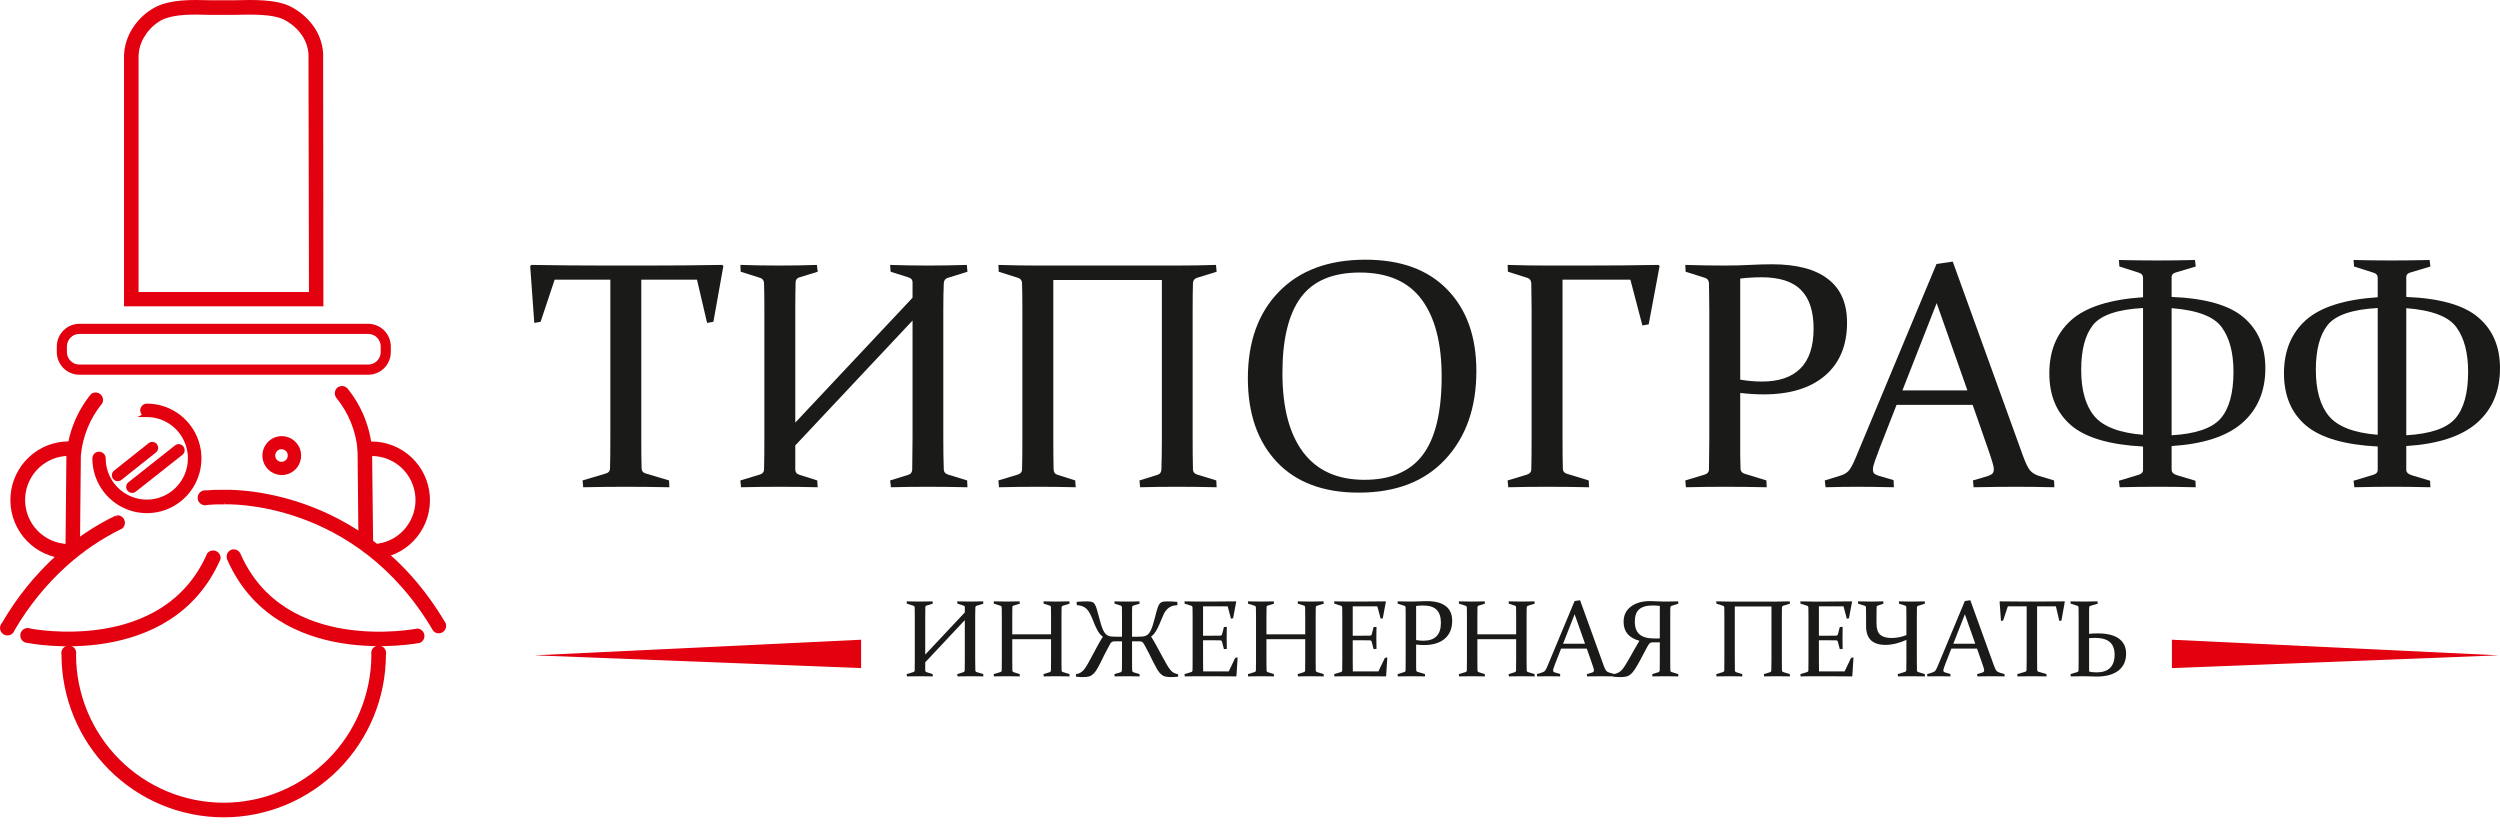 <svg width="170" height="56" viewBox="0 0 170 56" fill="none" xmlns="http://www.w3.org/2000/svg">
<path d="M19.552 30.566C19.499 30.511 19.435 30.468 19.365 30.439C19.295 30.409 19.219 30.394 19.143 30.395C19.067 30.394 18.992 30.409 18.922 30.438C18.852 30.466 18.788 30.509 18.734 30.563C18.652 30.644 18.597 30.748 18.574 30.861C18.552 30.974 18.563 31.091 18.607 31.198C18.651 31.304 18.725 31.395 18.82 31.459C18.916 31.523 19.028 31.558 19.143 31.558C19.258 31.558 19.37 31.523 19.465 31.459C19.561 31.395 19.635 31.304 19.679 31.198C19.723 31.091 19.734 30.974 19.712 30.861C19.689 30.748 19.633 30.644 19.552 30.563V30.566ZM19.143 29.809C19.413 29.805 19.676 29.895 19.887 30.064C20.098 30.232 20.244 30.469 20.301 30.734C20.358 30.999 20.321 31.276 20.198 31.517C20.074 31.758 19.871 31.948 19.624 32.056C19.376 32.164 19.099 32.182 18.839 32.107C18.58 32.033 18.354 31.87 18.201 31.647C18.047 31.425 17.975 31.155 17.997 30.885C18.019 30.615 18.134 30.361 18.321 30.166C18.428 30.055 18.555 29.966 18.697 29.905C18.838 29.844 18.989 29.811 19.143 29.809Z" fill="#E3000F"/>
<path d="M4.332 44.5C4.317 44.447 4.315 44.391 4.326 44.337C4.337 44.283 4.359 44.233 4.392 44.189C4.426 44.145 4.468 44.11 4.517 44.086C4.566 44.062 4.62 44.049 4.675 44.049C4.73 44.049 4.784 44.062 4.833 44.086C4.882 44.11 4.925 44.145 4.958 44.189C4.991 44.233 5.014 44.283 5.024 44.337C5.035 44.391 5.033 44.447 5.018 44.5C5.018 47.215 6.092 49.818 8.004 51.738C9.915 53.657 12.508 54.736 15.211 54.736C17.915 54.736 20.507 53.657 22.419 51.738C24.33 49.818 25.404 47.215 25.404 44.5C25.39 44.447 25.388 44.391 25.398 44.337C25.409 44.283 25.432 44.233 25.465 44.189C25.498 44.145 25.541 44.11 25.59 44.086C25.639 44.062 25.693 44.049 25.748 44.049C25.802 44.049 25.856 44.062 25.905 44.086C25.954 44.11 25.997 44.145 26.03 44.189C26.064 44.233 26.086 44.283 26.097 44.337C26.107 44.391 26.105 44.447 26.091 44.5C26.091 47.398 24.945 50.176 22.904 52.225C20.864 54.274 18.097 55.425 15.211 55.425C12.326 55.425 9.559 54.274 7.518 52.225C5.478 50.176 4.332 47.398 4.332 44.5Z" fill="#E3000F"/>
<path d="M1.916 43.568C1.862 43.572 1.806 43.565 1.755 43.544C1.704 43.524 1.658 43.492 1.621 43.451C1.584 43.41 1.557 43.361 1.543 43.308C1.528 43.255 1.525 43.199 1.536 43.145C1.546 43.091 1.569 43.039 1.602 42.995C1.635 42.952 1.678 42.916 1.727 42.891C1.777 42.867 1.831 42.854 1.886 42.855C1.941 42.855 1.995 42.868 2.045 42.892C2.069 42.892 11.159 44.707 14.219 37.712C14.268 37.653 14.335 37.611 14.41 37.593C14.484 37.576 14.563 37.583 14.633 37.613C14.704 37.644 14.762 37.696 14.8 37.763C14.839 37.83 14.854 37.907 14.845 37.983C11.558 45.486 1.938 43.589 1.916 43.568Z" fill="#E3000F"/>
<path d="M7.929 35.197C8.005 35.184 8.083 35.197 8.151 35.232C8.219 35.268 8.274 35.325 8.307 35.395C8.34 35.464 8.35 35.543 8.335 35.618C8.32 35.694 8.282 35.763 8.224 35.815C6.839 36.492 5.554 37.36 4.407 38.394C3.002 39.669 1.801 41.155 0.849 42.799C0.834 42.852 0.807 42.901 0.77 42.941C0.734 42.982 0.688 43.014 0.637 43.034C0.586 43.054 0.531 43.062 0.477 43.057C0.422 43.053 0.37 43.035 0.323 43.007C0.276 42.978 0.236 42.939 0.207 42.893C0.178 42.847 0.159 42.794 0.153 42.739C0.148 42.685 0.154 42.63 0.173 42.578C0.192 42.526 0.223 42.48 0.262 42.442C1.247 40.737 2.49 39.196 3.944 37.873C5.142 36.799 6.483 35.898 7.929 35.197ZM15.283 34.146H15.212H15.137C14.781 34.139 14.425 34.152 14.07 34.185C14.018 34.205 13.963 34.211 13.909 34.206C13.854 34.2 13.802 34.181 13.755 34.152C13.709 34.122 13.67 34.082 13.642 34.035C13.613 33.988 13.596 33.935 13.592 33.88C13.587 33.825 13.595 33.77 13.616 33.719C13.636 33.667 13.668 33.622 13.708 33.585C13.749 33.548 13.798 33.521 13.851 33.506C13.903 33.491 13.959 33.489 14.013 33.499C14.397 33.463 14.783 33.45 15.169 33.46H15.265C15.294 33.46 24.647 33.031 30.172 42.453C30.195 42.529 30.192 42.61 30.163 42.684C30.135 42.758 30.083 42.821 30.015 42.862C29.947 42.903 29.868 42.92 29.79 42.911C29.711 42.901 29.638 42.866 29.582 42.81C24.263 33.735 15.308 34.142 15.283 34.146Z" fill="#E3000F"/>
<path d="M28.386 42.892C28.463 42.899 28.535 42.931 28.593 42.983C28.65 43.035 28.689 43.105 28.704 43.181C28.718 43.258 28.707 43.337 28.673 43.406C28.639 43.476 28.583 43.533 28.514 43.568C28.485 43.568 18.865 45.486 15.585 37.983C15.553 37.9 15.553 37.807 15.585 37.724C15.617 37.641 15.679 37.572 15.759 37.533C15.843 37.5 15.936 37.5 16.02 37.533C16.104 37.566 16.172 37.63 16.211 37.712C19.267 44.707 28.361 42.899 28.386 42.892Z" fill="#E3000F"/>
<path d="M25.22 36.779C25.22 36.871 25.185 36.959 25.122 37.026C25.059 37.092 24.973 37.132 24.882 37.136C24.788 37.136 24.697 37.099 24.63 37.032C24.564 36.965 24.526 36.874 24.526 36.779L24.466 30.573C24.344 29.247 23.83 27.988 22.989 26.958C22.935 26.885 22.91 26.794 22.92 26.704C22.93 26.614 22.974 26.531 23.043 26.472C23.115 26.418 23.204 26.394 23.293 26.404C23.382 26.414 23.464 26.457 23.523 26.525C24.452 27.674 25.018 29.075 25.149 30.548L25.22 36.779Z" fill="#E3000F"/>
<path d="M25.811 37.801C25.733 37.791 25.662 37.755 25.607 37.7C25.552 37.645 25.516 37.573 25.506 37.495C25.495 37.418 25.51 37.339 25.549 37.271C25.587 37.203 25.646 37.15 25.718 37.119C26.502 37.005 27.213 36.598 27.711 35.98C28.208 35.361 28.453 34.576 28.398 33.783C28.343 32.99 27.99 32.247 27.412 31.704C26.834 31.161 26.072 30.858 25.28 30.856H25.117H24.953C24.902 30.877 24.847 30.885 24.792 30.881C24.737 30.877 24.683 30.86 24.636 30.831C24.588 30.803 24.548 30.764 24.519 30.717C24.489 30.67 24.471 30.617 24.465 30.562C24.459 30.507 24.466 30.451 24.486 30.399C24.505 30.347 24.536 30.301 24.577 30.263C24.617 30.225 24.666 30.197 24.719 30.182C24.772 30.166 24.828 30.163 24.882 30.173H25.081H25.28C26.245 30.177 27.173 30.547 27.877 31.209C28.581 31.872 29.01 32.777 29.077 33.743C29.144 34.71 28.845 35.666 28.239 36.42C27.633 37.174 26.765 37.67 25.811 37.808V37.801Z" fill="#E3000F"/>
<path d="M8.584 20.333V3.78C8.607 3.128 8.812 2.496 9.175 1.955C9.545 1.384 10.056 0.92 10.658 0.608C11.701 0.1 13.021 0.136 14.273 0.168C14.543 0.168 14.81 0.168 15.137 0.168C15.465 0.168 15.692 0.168 15.956 0.168C17.215 0.136 18.72 0.1 19.659 0.565C20.266 0.864 20.79 1.308 21.186 1.858C21.564 2.38 21.785 3 21.822 3.645C21.834 9.314 21.84 14.992 21.84 20.68H8.584V20.333ZM9.271 3.795V20.008H21.161L21.129 3.67C21.093 3.161 20.917 2.672 20.62 2.258C20.291 1.802 19.854 1.434 19.35 1.187C18.56 0.797 17.144 0.829 15.959 0.858C15.639 0.858 15.333 0.858 15.127 0.858C14.92 0.858 14.568 0.858 14.244 0.858C13.077 0.826 11.839 0.794 10.946 1.215C10.456 1.476 10.042 1.86 9.744 2.33C9.453 2.764 9.289 3.272 9.271 3.795Z" fill="#E3000F"/>
<path d="M9.989 28.205C9.909 28.205 9.832 28.173 9.776 28.116C9.719 28.059 9.687 27.982 9.687 27.901C9.687 27.821 9.719 27.743 9.776 27.686C9.832 27.629 9.909 27.597 9.989 27.597C10.693 27.597 11.381 27.807 11.966 28.2C12.551 28.592 13.007 29.15 13.276 29.803C13.546 30.456 13.616 31.174 13.479 31.867C13.341 32.56 13.003 33.197 12.505 33.697C12.008 34.196 11.374 34.536 10.684 34.674C9.993 34.812 9.278 34.742 8.628 34.471C7.978 34.201 7.422 33.743 7.031 33.155C6.64 32.568 6.432 31.877 6.432 31.17C6.432 31.13 6.439 31.091 6.455 31.054C6.47 31.017 6.492 30.984 6.52 30.956C6.548 30.927 6.582 30.905 6.618 30.89C6.655 30.874 6.694 30.866 6.734 30.866C6.774 30.866 6.813 30.874 6.85 30.89C6.886 30.905 6.92 30.927 6.948 30.956C6.976 30.984 6.998 31.017 7.013 31.054C7.029 31.091 7.036 31.13 7.036 31.17C7.037 31.755 7.211 32.327 7.535 32.813C7.859 33.299 8.319 33.677 8.857 33.901C9.396 34.124 9.988 34.182 10.559 34.068C11.13 33.953 11.655 33.671 12.066 33.257C12.478 32.843 12.758 32.316 12.872 31.742C12.985 31.169 12.927 30.574 12.704 30.034C12.48 29.493 12.103 29.032 11.618 28.707C11.134 28.382 10.565 28.208 9.982 28.208L9.989 28.205Z" fill="#E3000F"/>
<path d="M8.164 32.513C8.112 32.555 8.046 32.574 7.98 32.567C7.914 32.559 7.853 32.526 7.812 32.474C7.77 32.422 7.751 32.355 7.758 32.289C7.766 32.223 7.799 32.162 7.851 32.12L10.199 30.255C10.225 30.235 10.254 30.22 10.286 30.211C10.317 30.202 10.35 30.199 10.383 30.203C10.415 30.207 10.447 30.217 10.475 30.233C10.504 30.249 10.529 30.27 10.549 30.296C10.57 30.322 10.585 30.352 10.594 30.383C10.603 30.415 10.605 30.448 10.602 30.481C10.598 30.513 10.588 30.545 10.572 30.574C10.556 30.602 10.534 30.628 10.508 30.648L8.164 32.513Z" fill="#E3000F"/>
<path d="M9.142 33.31C9.116 33.331 9.086 33.347 9.054 33.356C9.022 33.366 8.988 33.369 8.955 33.365C8.922 33.361 8.89 33.35 8.861 33.333C8.832 33.316 8.806 33.294 8.786 33.267C8.764 33.242 8.748 33.212 8.739 33.179C8.729 33.147 8.726 33.113 8.73 33.079C8.734 33.046 8.745 33.014 8.762 32.984C8.779 32.955 8.802 32.93 8.829 32.91L11.992 30.409C12.017 30.387 12.047 30.371 12.079 30.362C12.111 30.352 12.145 30.349 12.179 30.353C12.212 30.357 12.244 30.368 12.273 30.385C12.302 30.402 12.328 30.425 12.347 30.452C12.369 30.478 12.385 30.508 12.394 30.54C12.404 30.572 12.407 30.606 12.403 30.639C12.399 30.672 12.389 30.704 12.373 30.734C12.357 30.763 12.335 30.789 12.308 30.809L9.142 33.31Z" fill="#E3000F"/>
<path d="M5.286 37.158C5.263 37.231 5.218 37.295 5.157 37.34C5.096 37.385 5.022 37.41 4.946 37.41C4.87 37.41 4.796 37.385 4.735 37.34C4.674 37.295 4.629 37.231 4.606 37.158L4.667 30.931C4.799 29.457 5.365 28.057 6.293 26.908C6.356 26.862 6.432 26.839 6.51 26.841C6.588 26.843 6.663 26.871 6.723 26.92C6.784 26.969 6.827 27.037 6.845 27.113C6.864 27.189 6.857 27.268 6.826 27.34C5.986 28.371 5.471 29.63 5.346 30.956L5.286 37.158Z" fill="#E3000F"/>
<path d="M4.226 37.119C4.297 37.15 4.357 37.203 4.395 37.271C4.433 37.339 4.448 37.418 4.438 37.495C4.427 37.573 4.392 37.645 4.337 37.7C4.282 37.755 4.21 37.791 4.133 37.801C3.178 37.663 2.311 37.167 1.705 36.413C1.099 35.659 0.8 34.703 0.867 33.736C0.934 32.77 1.362 31.864 2.067 31.202C2.771 30.54 3.699 30.17 4.663 30.166H4.863H5.062C5.151 30.178 5.232 30.224 5.289 30.295C5.346 30.365 5.374 30.454 5.368 30.545C5.355 30.63 5.312 30.708 5.246 30.763C5.181 30.819 5.098 30.849 5.012 30.848H4.848H4.681C3.889 30.851 3.128 31.154 2.55 31.697C1.971 32.24 1.619 32.983 1.564 33.776C1.508 34.569 1.754 35.354 2.251 35.972C2.748 36.591 3.46 36.998 4.243 37.112L4.226 37.119Z" fill="#E3000F"/>
<path fill-rule="evenodd" clip-rule="evenodd" d="M19.793 30.183C19.609 30.036 19.38 29.957 19.145 29.961C19.011 29.963 18.879 29.991 18.756 30.045C18.634 30.098 18.523 30.175 18.43 30.272C18.266 30.441 18.167 30.663 18.148 30.898C18.128 31.133 18.191 31.367 18.325 31.561C18.458 31.755 18.655 31.897 18.881 31.962C19.107 32.026 19.348 32.011 19.564 31.917C19.779 31.823 19.956 31.657 20.063 31.448C20.171 31.238 20.202 30.997 20.153 30.766C20.104 30.536 19.976 30.329 19.793 30.183ZM19.14 29.657C19.445 29.653 19.742 29.754 19.981 29.945C20.219 30.136 20.385 30.403 20.449 30.703C20.513 31.002 20.471 31.314 20.332 31.587C20.192 31.859 19.963 32.074 19.684 32.196C19.404 32.317 19.091 32.338 18.798 32.254C18.505 32.169 18.25 31.986 18.076 31.734C17.903 31.482 17.821 31.178 17.846 30.873C17.871 30.568 18 30.281 18.212 30.061C18.333 29.935 18.477 29.835 18.636 29.766C18.796 29.697 18.967 29.66 19.14 29.657ZM19.401 30.197L19.659 30.455C19.761 30.558 19.831 30.689 19.86 30.831C19.888 30.974 19.874 31.121 19.819 31.256C19.763 31.39 19.67 31.505 19.549 31.586C19.429 31.667 19.288 31.71 19.143 31.71C18.998 31.71 18.857 31.667 18.736 31.586C18.616 31.505 18.522 31.39 18.467 31.256C18.412 31.121 18.398 30.974 18.426 30.831C18.454 30.689 18.524 30.558 18.627 30.455L18.734 30.563L18.627 30.455C18.695 30.387 18.776 30.334 18.864 30.297C18.953 30.261 19.047 30.243 19.143 30.243C19.231 30.242 19.318 30.258 19.401 30.29V30.197ZM19.48 30.71L19.444 30.672C19.405 30.632 19.358 30.6 19.306 30.579C19.255 30.557 19.2 30.546 19.144 30.547L19.142 30.547V30.547C19.086 30.546 19.03 30.557 18.979 30.578C18.927 30.6 18.88 30.631 18.84 30.671C18.78 30.731 18.739 30.807 18.722 30.891C18.706 30.974 18.714 31.061 18.747 31.14C18.779 31.219 18.834 31.286 18.904 31.333C18.975 31.381 19.058 31.406 19.143 31.406C19.228 31.406 19.311 31.381 19.381 31.333C19.452 31.286 19.507 31.219 19.539 31.14C19.571 31.061 19.58 30.974 19.563 30.891C19.55 30.825 19.521 30.763 19.48 30.71Z" fill="#E3000F"/>
<path d="M25.042 22.706H5.396C5.285 22.706 5.174 22.728 5.072 22.771C4.969 22.814 4.876 22.877 4.798 22.956C4.64 23.116 4.55 23.331 4.549 23.557V23.939C4.549 24.05 4.571 24.161 4.614 24.264C4.656 24.367 4.719 24.461 4.798 24.539C4.876 24.619 4.969 24.683 5.071 24.726C5.174 24.768 5.284 24.79 5.396 24.789H25.042C25.153 24.79 25.263 24.768 25.366 24.725C25.468 24.682 25.561 24.619 25.639 24.539C25.718 24.461 25.781 24.367 25.824 24.264C25.866 24.161 25.888 24.05 25.888 23.939V23.557C25.887 23.331 25.798 23.116 25.639 22.956C25.481 22.797 25.266 22.707 25.042 22.706ZM5.41 22.02H25.042C25.447 22.021 25.836 22.183 26.124 22.471C26.411 22.759 26.573 23.149 26.575 23.557V23.939C26.575 24.348 26.413 24.74 26.126 25.029C25.839 25.318 25.449 25.481 25.042 25.482H5.396C4.989 25.481 4.599 25.318 4.311 25.029C4.024 24.74 3.862 24.348 3.862 23.939V23.557C3.864 23.149 4.026 22.759 4.314 22.471C4.601 22.183 4.99 22.021 5.396 22.02H5.41Z" fill="#E3000F"/>
<path fill-rule="evenodd" clip-rule="evenodd" d="M4.676 44.201C4.644 44.201 4.613 44.208 4.585 44.222C4.557 44.236 4.532 44.257 4.513 44.282C4.494 44.307 4.481 44.336 4.475 44.367C4.469 44.398 4.47 44.43 4.479 44.461L4.333 44.5H4.484C4.484 47.358 5.614 50.098 7.626 52.118C9.638 54.139 12.367 55.274 15.212 55.274C18.058 55.274 20.786 54.139 22.798 52.118C24.81 50.098 25.941 47.358 25.941 44.5V44.48L25.946 44.461C25.954 44.43 25.955 44.398 25.949 44.367C25.943 44.336 25.93 44.307 25.911 44.282C25.892 44.257 25.867 44.236 25.839 44.222C25.811 44.208 25.78 44.201 25.748 44.201C25.717 44.201 25.686 44.208 25.658 44.222C25.63 44.236 25.605 44.257 25.586 44.282C25.567 44.307 25.554 44.336 25.548 44.367C25.542 44.398 25.543 44.43 25.551 44.461L25.556 44.48V44.5C25.556 47.255 24.466 49.898 22.527 51.846C20.587 53.794 17.956 54.888 15.212 54.888C12.469 54.888 9.838 53.794 7.898 51.846C5.958 49.898 4.868 47.255 4.868 44.5V44.48L4.873 44.461C4.882 44.43 4.883 44.398 4.877 44.367C4.871 44.336 4.858 44.307 4.838 44.282C4.819 44.257 4.795 44.236 4.767 44.222C4.738 44.208 4.707 44.201 4.676 44.201ZM4.181 44.519C4.166 44.45 4.165 44.378 4.178 44.309C4.193 44.232 4.226 44.16 4.273 44.097C4.32 44.035 4.381 43.985 4.451 43.95C4.521 43.916 4.598 43.898 4.676 43.898C4.754 43.898 4.831 43.916 4.901 43.95C4.97 43.985 5.031 44.035 5.079 44.097C5.126 44.16 5.158 44.232 5.173 44.309C5.187 44.378 5.186 44.45 5.17 44.519C5.175 47.187 6.233 49.744 8.112 51.631C9.995 53.522 12.549 54.584 15.212 54.584C17.875 54.584 20.43 53.522 22.313 51.631C24.192 49.744 25.249 47.187 25.254 44.519C25.238 44.45 25.237 44.378 25.251 44.309C25.266 44.232 25.298 44.16 25.346 44.097C25.393 44.035 25.454 43.985 25.524 43.95C25.594 43.916 25.671 43.898 25.748 43.898C25.826 43.898 25.903 43.916 25.973 43.95C26.043 43.985 26.104 44.035 26.151 44.097C26.199 44.16 26.231 44.232 26.246 44.309C26.26 44.378 26.259 44.45 26.243 44.519C26.238 47.45 25.076 50.26 23.012 52.333C20.944 54.411 18.138 55.578 15.212 55.578C12.287 55.578 9.481 54.411 7.412 52.333C5.348 50.26 4.186 47.45 4.181 44.519Z" fill="#E3000F"/>
<path fill-rule="evenodd" clip-rule="evenodd" d="M14.573 37.752C14.533 37.735 14.488 37.731 14.445 37.741C14.408 37.75 14.374 37.769 14.348 37.795C12.786 41.342 9.698 42.651 7.017 43.075C5.674 43.288 4.428 43.279 3.517 43.218C3.061 43.187 2.688 43.144 2.428 43.107C2.298 43.089 2.196 43.073 2.127 43.061C2.092 43.055 2.065 43.05 2.046 43.047L2.032 43.044H2.009L1.977 43.028C1.948 43.014 1.917 43.006 1.886 43.006C1.854 43.006 1.823 43.014 1.794 43.028C1.766 43.042 1.741 43.062 1.722 43.087C1.703 43.113 1.69 43.142 1.684 43.173C1.678 43.205 1.679 43.237 1.688 43.267C1.696 43.298 1.712 43.326 1.733 43.35C1.754 43.373 1.781 43.391 1.81 43.403C1.84 43.415 1.871 43.419 1.903 43.416L1.973 43.41L1.992 43.429C2.009 43.433 2.03 43.437 2.056 43.441C2.126 43.454 2.231 43.472 2.365 43.491C2.633 43.53 3.019 43.576 3.493 43.608C4.441 43.671 5.737 43.675 7.132 43.447C9.916 42.992 13.078 41.615 14.696 37.946C14.697 37.908 14.688 37.871 14.669 37.839C14.647 37.8 14.614 37.77 14.573 37.752ZM2.022 43.042L2.022 43.042L2.022 43.042ZM14.375 37.446C14.481 37.42 14.593 37.43 14.693 37.474C14.793 37.517 14.877 37.592 14.931 37.687C14.986 37.782 15.008 37.892 14.995 38.001L14.993 38.024L14.984 38.044C13.312 41.86 10.027 43.281 7.18 43.747C5.757 43.98 4.437 43.975 3.473 43.911C2.991 43.879 2.597 43.832 2.322 43.792C2.184 43.772 2.076 43.754 2.002 43.74C1.965 43.733 1.936 43.728 1.915 43.723C1.91 43.722 1.906 43.721 1.902 43.721C1.833 43.723 1.764 43.711 1.7 43.686C1.627 43.657 1.562 43.612 1.509 43.553C1.456 43.495 1.418 43.425 1.397 43.349C1.376 43.273 1.372 43.194 1.387 43.117C1.402 43.039 1.434 42.966 1.481 42.904C1.529 42.841 1.59 42.79 1.66 42.755C1.731 42.72 1.808 42.702 1.886 42.703C1.957 42.703 2.026 42.718 2.09 42.746L2.099 42.748C2.117 42.751 2.143 42.756 2.177 42.761C2.244 42.773 2.343 42.788 2.47 42.806C2.724 42.842 3.089 42.885 3.537 42.915C4.433 42.975 5.655 42.983 6.97 42.775C9.6 42.359 12.579 41.083 14.081 37.651L14.089 37.631L14.103 37.614C14.173 37.53 14.268 37.471 14.375 37.446Z" fill="#E3000F"/>
<path fill-rule="evenodd" clip-rule="evenodd" d="M15.165 33.612C14.785 33.602 14.405 33.615 14.027 33.651L14.005 33.653L13.984 33.648C13.953 33.643 13.921 33.644 13.891 33.653C13.861 33.661 13.833 33.676 13.809 33.698C13.786 33.719 13.768 33.745 13.756 33.775C13.744 33.804 13.74 33.836 13.742 33.867C13.745 33.899 13.755 33.929 13.771 33.957C13.787 33.984 13.81 34.007 13.836 34.024C13.863 34.041 13.893 34.051 13.924 34.055C13.956 34.058 13.988 34.054 14.017 34.043L14.036 34.036L14.055 34.034C14.415 34 14.777 33.987 15.139 33.994H15.278L15.284 33.994C15.289 33.994 15.296 33.993 15.306 33.993C15.325 33.992 15.352 33.992 15.387 33.991C15.457 33.99 15.559 33.99 15.69 33.993C15.951 34 16.328 34.019 16.796 34.071C17.732 34.175 19.031 34.41 20.497 34.931C23.427 35.971 27.021 38.153 29.7 42.714C29.731 42.739 29.768 42.755 29.807 42.76C29.852 42.765 29.898 42.755 29.937 42.732C29.976 42.708 30.006 42.672 30.022 42.63C30.037 42.592 30.04 42.551 30.031 42.512C24.601 33.273 15.461 33.605 15.268 33.612C15.266 33.612 15.265 33.612 15.265 33.612L15.165 33.612ZM15.283 34.146V34.298H15.134C14.789 34.291 14.445 34.303 14.102 34.335C14.034 34.357 13.963 34.364 13.893 34.357C13.815 34.348 13.74 34.322 13.674 34.28C13.608 34.238 13.553 34.181 13.512 34.114C13.472 34.047 13.447 33.971 13.441 33.893C13.434 33.814 13.446 33.736 13.475 33.663C13.504 33.59 13.549 33.524 13.607 33.472C13.665 33.419 13.735 33.381 13.81 33.36C13.878 33.341 13.949 33.336 14.018 33.346C14.401 33.311 14.786 33.298 15.171 33.308H15.265C15.26 33.308 15.42 33.302 15.691 33.308C15.964 33.315 16.358 33.335 16.846 33.389C17.822 33.497 19.178 33.74 20.707 34.28C23.767 35.36 27.518 37.629 30.302 42.376L30.312 42.392L30.317 42.409C30.349 42.517 30.345 42.633 30.304 42.739C30.264 42.845 30.189 42.934 30.093 42.992C29.997 43.05 29.883 43.075 29.771 43.061C29.66 43.048 29.555 42.998 29.475 42.918L29.461 42.904L29.451 42.887C26.813 38.386 23.276 36.239 20.396 35.217C18.956 34.705 17.68 34.475 16.763 34.373C16.305 34.322 15.936 34.303 15.683 34.297C15.556 34.294 15.458 34.294 15.391 34.295C15.358 34.295 15.333 34.296 15.316 34.297C15.308 34.297 15.301 34.297 15.297 34.297C15.294 34.297 15.292 34.298 15.293 34.298C15.293 34.298 15.299 34.297 15.304 34.296L15.283 34.146ZM7.972 35.344C6.548 36.038 5.226 36.927 4.045 37.985C2.602 39.298 1.37 40.827 0.393 42.518L0.382 42.537L0.366 42.552C0.343 42.574 0.326 42.601 0.315 42.63C0.304 42.66 0.3 42.692 0.304 42.723C0.307 42.755 0.317 42.785 0.334 42.812C0.351 42.838 0.374 42.861 0.401 42.877C0.428 42.893 0.458 42.903 0.49 42.906C0.521 42.909 0.552 42.904 0.582 42.892C0.611 42.881 0.637 42.863 0.658 42.839C0.68 42.816 0.695 42.788 0.704 42.758L0.709 42.739L0.718 42.723C1.678 41.065 2.888 39.567 4.305 38.282L4.306 38.281C5.457 37.243 6.746 36.371 8.136 35.689C8.162 35.661 8.179 35.626 8.187 35.589C8.195 35.545 8.19 35.5 8.171 35.46C8.151 35.42 8.12 35.388 8.081 35.367C8.047 35.349 8.01 35.342 7.972 35.344ZM7.929 35.197L7.905 35.047C8.013 35.029 8.124 35.047 8.221 35.098C8.318 35.149 8.396 35.23 8.443 35.329C8.491 35.428 8.505 35.54 8.484 35.648C8.462 35.756 8.407 35.854 8.325 35.927L8.31 35.942L8.29 35.951C6.917 36.622 5.644 37.482 4.508 38.507C3.119 39.768 1.931 41.236 0.988 42.861C0.966 42.928 0.93 42.991 0.882 43.044C0.83 43.102 0.765 43.147 0.692 43.175C0.62 43.204 0.541 43.215 0.464 43.209C0.386 43.202 0.311 43.177 0.244 43.137C0.178 43.096 0.121 43.041 0.079 42.974C0.037 42.908 0.011 42.834 0.003 42.756C-0.005 42.678 0.004 42.599 0.031 42.526C0.055 42.46 0.093 42.399 0.141 42.349C1.133 40.637 2.381 39.089 3.843 37.76L3.844 37.759C5.052 36.676 6.405 35.767 7.863 35.06L7.929 35.197Z" fill="#E3000F"/>
<path fill-rule="evenodd" clip-rule="evenodd" d="M15.821 37.672C15.778 37.695 15.744 37.733 15.726 37.779C15.708 37.826 15.708 37.878 15.726 37.925C17.338 41.61 20.504 42.986 23.294 43.439C24.689 43.666 25.984 43.661 26.934 43.599C27.408 43.568 27.796 43.522 28.065 43.485C28.199 43.466 28.304 43.449 28.376 43.437C28.412 43.431 28.439 43.427 28.458 43.423L28.464 43.422C28.496 43.402 28.521 43.373 28.538 43.339C28.558 43.299 28.564 43.254 28.556 43.21C28.548 43.166 28.525 43.126 28.492 43.096C28.464 43.07 28.429 43.053 28.392 43.046C28.39 43.046 28.388 43.047 28.386 43.047C28.367 43.051 28.34 43.056 28.305 43.062C28.235 43.074 28.133 43.09 28.003 43.109C27.742 43.146 27.369 43.19 26.913 43.221C26.002 43.283 24.756 43.291 23.412 43.078C20.726 42.652 17.631 41.336 16.074 37.775C16.052 37.729 16.013 37.693 15.966 37.674C15.919 37.656 15.868 37.655 15.821 37.672ZM15.704 37.392C15.824 37.344 15.957 37.344 16.076 37.392C16.196 37.439 16.293 37.53 16.348 37.646L16.35 37.651L16.35 37.651C17.85 41.083 20.829 42.361 23.459 42.778C24.774 42.986 25.997 42.979 26.893 42.918C27.341 42.888 27.706 42.844 27.96 42.808C28.087 42.79 28.186 42.774 28.253 42.762C28.287 42.757 28.313 42.752 28.33 42.749L28.349 42.745C28.349 42.745 28.35 42.745 28.35 42.745L28.372 42.739L28.4 42.741C28.51 42.751 28.613 42.796 28.695 42.871C28.777 42.945 28.832 43.044 28.853 43.153C28.874 43.262 28.858 43.374 28.809 43.474C28.761 43.573 28.681 43.654 28.582 43.703L28.55 43.719H28.527L28.511 43.722C28.491 43.726 28.463 43.731 28.425 43.737C28.352 43.749 28.244 43.767 28.106 43.786C27.831 43.824 27.436 43.87 26.953 43.901C25.988 43.965 24.669 43.97 23.245 43.739C20.398 43.276 17.116 41.86 15.447 38.044L15.446 38.041L15.445 38.038C15.399 37.919 15.399 37.788 15.445 37.669C15.491 37.55 15.579 37.453 15.693 37.397L15.699 37.394L15.704 37.392Z" fill="#E3000F"/>
<path fill-rule="evenodd" clip-rule="evenodd" d="M23.137 26.591C23.099 26.624 23.076 26.671 23.07 26.721C23.065 26.772 23.078 26.823 23.108 26.864C23.967 27.917 24.492 29.204 24.616 30.559L24.617 30.566L24.677 36.779C24.677 36.834 24.699 36.886 24.737 36.925C24.774 36.962 24.825 36.984 24.878 36.985C24.929 36.981 24.977 36.959 25.012 36.921C25.048 36.883 25.068 36.833 25.069 36.78C25.069 36.78 25.069 36.78 25.069 36.779L24.997 30.556C24.869 29.115 24.315 27.746 23.407 26.623C23.373 26.585 23.327 26.561 23.276 26.555C23.227 26.549 23.177 26.562 23.137 26.591ZM22.953 26.349C23.055 26.273 23.183 26.239 23.31 26.253C23.436 26.267 23.553 26.329 23.637 26.426L23.64 26.43C24.588 27.601 25.166 29.031 25.299 30.535L25.3 30.541L25.371 36.779C25.371 36.91 25.321 37.036 25.232 37.13C25.142 37.225 25.019 37.282 24.889 37.288L24.886 37.288H24.882C24.747 37.288 24.618 37.235 24.523 37.139C24.428 37.044 24.375 36.915 24.375 36.78C24.375 36.78 24.375 36.779 24.375 36.779L24.314 30.581C24.195 29.287 23.692 28.059 22.872 27.054L22.87 27.051L22.868 27.049C22.791 26.945 22.756 26.816 22.77 26.687C22.784 26.559 22.846 26.44 22.944 26.356L22.948 26.353L22.953 26.349Z" fill="#E3000F"/>
<path fill-rule="evenodd" clip-rule="evenodd" d="M24.855 30.323C24.824 30.317 24.791 30.319 24.761 30.328C24.731 30.337 24.703 30.353 24.679 30.375C24.656 30.396 24.638 30.423 24.627 30.453C24.616 30.483 24.612 30.515 24.615 30.547C24.618 30.578 24.629 30.609 24.646 30.636C24.663 30.663 24.686 30.685 24.713 30.701C24.741 30.718 24.771 30.728 24.803 30.73C24.835 30.733 24.866 30.727 24.896 30.715L24.923 30.704H25.281C26.111 30.707 26.909 31.024 27.515 31.594C28.121 32.163 28.49 32.941 28.549 33.773C28.607 34.604 28.349 35.427 27.828 36.075C27.312 36.718 26.575 37.143 25.762 37.266C25.728 37.284 25.699 37.312 25.68 37.346C25.658 37.385 25.649 37.431 25.655 37.475C25.661 37.52 25.682 37.561 25.713 37.593C25.745 37.625 25.786 37.645 25.831 37.651L25.834 37.652C26.733 37.51 27.549 37.037 28.121 36.325C28.703 35.601 28.99 34.683 28.926 33.755C28.861 32.826 28.45 31.957 27.773 31.321C27.097 30.685 26.206 30.329 25.28 30.326H24.868L24.855 30.323ZM25.659 37.916C25.6 37.891 25.546 37.854 25.5 37.808C25.421 37.729 25.371 37.627 25.356 37.516C25.341 37.406 25.362 37.294 25.417 37.197C25.471 37.1 25.556 37.023 25.658 36.98L25.677 36.972L25.696 36.969C26.442 36.861 27.12 36.474 27.593 35.885C28.066 35.296 28.3 34.549 28.247 33.794C28.194 33.039 27.859 32.332 27.308 31.815C26.758 31.299 26.033 31.01 25.28 31.008H24.98C24.916 31.029 24.848 31.038 24.78 31.033C24.701 31.027 24.625 31.003 24.558 30.962C24.491 30.921 24.433 30.866 24.391 30.799C24.349 30.732 24.323 30.657 24.314 30.578C24.306 30.5 24.316 30.42 24.344 30.346C24.372 30.272 24.416 30.206 24.474 30.152C24.531 30.098 24.601 30.059 24.676 30.037C24.747 30.016 24.821 30.011 24.894 30.022H25.281C26.284 30.026 27.248 30.411 27.98 31.099C28.712 31.788 29.158 32.729 29.228 33.733C29.297 34.738 28.986 35.732 28.356 36.516C27.726 37.3 26.825 37.815 25.832 37.959L25.659 37.984V37.916Z" fill="#E3000F"/>
<path fill-rule="evenodd" clip-rule="evenodd" d="M17.917 0.332C17.274 0.288 16.59 0.304 15.959 0.321L15.956 0.321L14.269 0.321C13.007 0.288 11.728 0.257 10.726 0.744C10.147 1.044 9.656 1.49 9.301 2.038L9.3 2.04C8.954 2.557 8.758 3.161 8.735 3.784V20.528H21.689C21.689 14.893 21.683 9.267 21.671 3.65C21.634 3.036 21.423 2.445 21.063 1.948L21.063 1.948C20.682 1.417 20.177 0.99 19.593 0.702C19.149 0.483 18.562 0.377 17.917 0.332ZM19.726 0.429C19.23 0.184 18.595 0.075 17.938 0.029C17.279 -0.016 16.582 0.001 15.954 0.017H14.275L14.242 0.016C13.01 -0.016 11.664 -0.05 10.592 0.472L10.589 0.473C9.963 0.798 9.433 1.279 9.048 1.871C8.67 2.436 8.457 3.096 8.433 3.775L8.433 3.778V20.832H21.991V20.68C21.991 14.992 21.985 9.314 21.973 3.645L21.973 3.64L21.973 3.636C21.934 2.963 21.703 2.315 21.308 1.77C20.898 1.199 20.355 0.739 19.726 0.429ZM14.246 0.707H15.957C16.548 0.692 17.204 0.677 17.812 0.714C18.416 0.752 18.993 0.842 19.416 1.051C19.943 1.309 20.398 1.693 20.742 2.17C21.056 2.606 21.242 3.123 21.279 3.66L21.28 3.665L21.312 20.16H9.119V3.795H9.27L9.119 3.79C9.138 3.239 9.311 2.705 9.617 2.247C9.929 1.756 10.363 1.354 10.875 1.081L10.879 1.08L10.882 1.078C11.352 0.856 11.906 0.757 12.482 0.715C13.057 0.674 13.665 0.69 14.246 0.707ZM9.422 3.798V19.857H21.009L20.977 3.676C20.943 3.197 20.777 2.737 20.497 2.348C20.182 1.911 19.765 1.56 19.283 1.324L19.283 1.323C18.916 1.143 18.39 1.054 17.793 1.018C17.2 0.981 16.556 0.996 15.963 1.01L15.959 1.01L14.24 1.01C13.655 0.994 13.062 0.978 12.503 1.018C11.946 1.058 11.435 1.153 11.014 1.352C10.548 1.6 10.154 1.965 9.871 2.412L9.869 2.415C9.594 2.825 9.439 3.304 9.422 3.798Z" fill="#E3000F"/>
<path fill-rule="evenodd" clip-rule="evenodd" d="M9.989 27.749C9.949 27.749 9.911 27.765 9.882 27.794C9.854 27.822 9.838 27.861 9.838 27.901C9.838 27.941 9.854 27.98 9.882 28.009C9.911 28.037 9.949 28.053 9.989 28.053H10.63L10.527 28.105C10.945 28.18 11.346 28.341 11.702 28.58C12.211 28.922 12.608 29.407 12.843 29.976C13.078 30.544 13.139 31.169 13.02 31.772C12.901 32.375 12.606 32.929 12.173 33.364C11.741 33.8 11.189 34.096 10.589 34.217C9.988 34.337 9.365 34.276 8.8 34.041C8.234 33.806 7.75 33.408 7.409 32.897C7.068 32.386 6.886 31.785 6.885 31.17L6.885 31.17C6.885 31.15 6.881 31.131 6.874 31.112C6.866 31.094 6.855 31.077 6.841 31.063C6.827 31.049 6.81 31.038 6.792 31.03C6.773 31.022 6.754 31.018 6.734 31.018C6.714 31.018 6.694 31.022 6.676 31.03C6.658 31.038 6.641 31.049 6.627 31.063C6.613 31.077 6.602 31.094 6.594 31.112C6.587 31.131 6.583 31.15 6.583 31.17C6.583 31.847 6.782 32.508 7.157 33.071C7.531 33.633 8.063 34.072 8.686 34.331C9.308 34.59 9.993 34.657 10.654 34.525C11.315 34.393 11.922 34.068 12.398 33.589C12.874 33.111 13.199 32.501 13.33 31.838C13.462 31.174 13.394 30.486 13.136 29.861C12.879 29.236 12.442 28.702 11.882 28.326C11.322 27.95 10.663 27.749 9.989 27.749ZM9.651 28.205C9.577 28.121 9.536 28.013 9.536 27.901C9.536 27.78 9.583 27.664 9.668 27.579C9.754 27.494 9.869 27.446 9.989 27.446C10.723 27.446 11.44 27.664 12.05 28.073C12.66 28.483 13.135 29.064 13.416 29.745C13.697 30.425 13.77 31.174 13.627 31.897C13.484 32.619 13.13 33.283 12.612 33.804C12.093 34.325 11.432 34.68 10.713 34.823C9.993 34.967 9.248 34.893 8.57 34.611C7.892 34.329 7.313 33.852 6.905 33.239C6.498 32.627 6.28 31.907 6.28 31.17C6.28 31.11 6.292 31.051 6.315 30.996C6.338 30.941 6.371 30.89 6.413 30.848C6.455 30.806 6.505 30.772 6.56 30.749C6.615 30.727 6.674 30.715 6.734 30.715C6.793 30.715 6.852 30.727 6.907 30.749C6.963 30.772 7.013 30.806 7.055 30.848C7.097 30.89 7.13 30.941 7.153 30.996C7.176 31.051 7.187 31.11 7.188 31.17C7.188 31.17 7.188 31.17 7.188 31.17H7.036L7.188 31.17C7.188 31.17 7.188 31.17 7.188 31.17C7.188 31.725 7.353 32.267 7.66 32.728C7.968 33.189 8.404 33.548 8.915 33.76C9.426 33.972 9.988 34.027 10.529 33.919C11.071 33.81 11.569 33.542 11.959 33.15C12.35 32.757 12.616 32.257 12.723 31.713C12.831 31.169 12.775 30.605 12.564 30.092C12.352 29.579 11.994 29.141 11.534 28.833C11.075 28.525 10.535 28.36 9.982 28.36L9.341 28.36L9.651 28.205Z" fill="#E3000F"/>
<path fill-rule="evenodd" clip-rule="evenodd" d="M10.365 30.354C10.352 30.353 10.339 30.354 10.327 30.357C10.314 30.361 10.303 30.367 10.293 30.375L7.945 32.239C7.945 32.239 7.945 32.239 7.945 32.239C7.925 32.256 7.911 32.28 7.908 32.306C7.906 32.333 7.913 32.359 7.93 32.38C7.946 32.4 7.97 32.413 7.996 32.416C8.022 32.419 8.049 32.412 8.069 32.395L8.07 32.395L10.415 30.53C10.425 30.522 10.433 30.512 10.439 30.5C10.446 30.489 10.45 30.477 10.451 30.464C10.453 30.451 10.452 30.438 10.448 30.425C10.445 30.413 10.439 30.401 10.431 30.391C10.423 30.381 10.413 30.372 10.402 30.366C10.39 30.36 10.378 30.356 10.365 30.354ZM10.244 30.065C10.295 30.051 10.348 30.046 10.4 30.052C10.452 30.059 10.503 30.075 10.549 30.101C10.595 30.127 10.635 30.161 10.668 30.203C10.7 30.244 10.725 30.291 10.739 30.342C10.753 30.393 10.758 30.446 10.752 30.499C10.745 30.551 10.729 30.602 10.704 30.648C10.678 30.694 10.643 30.735 10.602 30.768C10.602 30.768 10.602 30.768 10.602 30.768L8.258 32.632C8.258 32.632 8.258 32.632 8.258 32.633C8.175 32.699 8.069 32.73 7.963 32.718C7.857 32.706 7.76 32.653 7.694 32.569C7.627 32.486 7.596 32.379 7.608 32.273C7.62 32.166 7.673 32.069 7.756 32.002L7.757 32.002L10.105 30.137C10.146 30.104 10.194 30.079 10.244 30.065Z" fill="#E3000F"/>
<path fill-rule="evenodd" clip-rule="evenodd" d="M12.162 30.504C12.149 30.502 12.136 30.503 12.123 30.507C12.111 30.511 12.1 30.517 12.09 30.525L12.086 30.528L8.921 33.031L8.919 33.032C8.909 33.04 8.9 33.05 8.893 33.061C8.887 33.072 8.883 33.084 8.881 33.097C8.88 33.11 8.881 33.123 8.884 33.136C8.888 33.148 8.894 33.16 8.903 33.169L8.905 33.172L8.907 33.175C8.915 33.186 8.925 33.195 8.937 33.201C8.948 33.208 8.961 33.212 8.974 33.214C8.987 33.215 9 33.214 9.013 33.21C9.025 33.207 9.037 33.2 9.047 33.192L9.049 33.191L12.216 30.689C12.227 30.681 12.235 30.671 12.242 30.659C12.248 30.648 12.252 30.635 12.254 30.622C12.255 30.609 12.254 30.596 12.25 30.583C12.246 30.57 12.24 30.559 12.232 30.549L12.229 30.545L12.226 30.542C12.219 30.531 12.209 30.522 12.198 30.516C12.187 30.509 12.174 30.505 12.162 30.504ZM12.037 30.216C12.089 30.2 12.144 30.196 12.197 30.202C12.251 30.209 12.303 30.226 12.35 30.254C12.396 30.28 12.436 30.316 12.467 30.358C12.5 30.399 12.525 30.446 12.54 30.496C12.555 30.547 12.56 30.602 12.554 30.655C12.548 30.709 12.532 30.761 12.506 30.808C12.479 30.855 12.444 30.896 12.402 30.929C12.402 30.929 12.402 30.929 12.402 30.929L9.237 33.429C9.196 33.462 9.148 33.487 9.097 33.502C9.045 33.517 8.991 33.522 8.938 33.515C8.884 33.509 8.833 33.492 8.786 33.465C8.741 33.438 8.701 33.404 8.669 33.362C8.635 33.321 8.61 33.273 8.595 33.222C8.579 33.17 8.574 33.115 8.581 33.061C8.587 33.007 8.605 32.955 8.632 32.908C8.659 32.861 8.695 32.821 8.738 32.789L11.897 30.291C11.938 30.257 11.986 30.231 12.037 30.216Z" fill="#E3000F"/>
<path fill-rule="evenodd" clip-rule="evenodd" d="M6.396 27.021C5.496 28.142 4.947 29.504 4.818 30.938L4.758 37.132C4.772 37.166 4.795 37.195 4.825 37.217C4.86 37.243 4.903 37.257 4.946 37.257C4.99 37.257 5.032 37.243 5.068 37.217C5.098 37.195 5.121 37.165 5.135 37.131L5.195 30.948L5.196 30.941C5.322 29.593 5.844 28.313 6.694 27.262C6.706 27.226 6.708 27.186 6.699 27.149C6.688 27.105 6.663 27.066 6.628 27.038C6.594 27.01 6.551 26.994 6.506 26.992C6.467 26.991 6.429 27.001 6.396 27.021ZM6.205 26.784C6.295 26.719 6.404 26.686 6.515 26.689C6.625 26.692 6.732 26.732 6.818 26.802C6.905 26.872 6.966 26.968 6.992 27.076C7.019 27.184 7.009 27.298 6.965 27.4L6.957 27.419L6.944 27.436C6.124 28.442 5.62 29.669 5.498 30.963L5.437 37.181L5.43 37.203C5.398 37.306 5.334 37.397 5.247 37.462C5.16 37.526 5.054 37.561 4.946 37.561C4.838 37.561 4.733 37.526 4.646 37.462C4.559 37.397 4.494 37.306 4.462 37.203L4.455 37.18L4.516 30.923L4.516 30.917C4.651 29.413 5.228 27.984 6.175 26.812L6.188 26.796L6.205 26.784Z" fill="#E3000F"/>
<path fill-rule="evenodd" clip-rule="evenodd" d="M4.663 30.014L4.663 30.014L5.072 30.014L5.082 30.016C5.21 30.033 5.325 30.099 5.406 30.199C5.487 30.299 5.527 30.427 5.518 30.555L5.518 30.561L5.517 30.567C5.499 30.689 5.437 30.8 5.344 30.879C5.251 30.958 5.133 31.001 5.011 31H4.681C3.928 31.003 3.203 31.291 2.653 31.808C2.102 32.325 1.767 33.032 1.714 33.786C1.661 34.541 1.895 35.288 2.368 35.877C2.841 36.466 3.519 36.853 4.265 36.961L4.823 37.042L4.509 37.168C4.515 37.177 4.521 37.187 4.526 37.196C4.581 37.293 4.603 37.405 4.588 37.516C4.573 37.626 4.522 37.728 4.444 37.807C4.365 37.886 4.263 37.937 4.153 37.952L4.132 37.954L4.111 37.951C3.119 37.808 2.217 37.292 1.587 36.508C0.957 35.724 0.646 34.73 0.716 33.726C0.785 32.721 1.231 31.78 1.963 31.091C2.695 30.403 3.66 30.018 4.663 30.014ZM4.147 37.25C3.355 37.117 2.638 36.697 2.133 36.068C1.612 35.419 1.354 34.596 1.413 33.765C1.471 32.934 1.84 32.155 2.446 31.586C3.052 31.017 3.851 30.699 4.68 30.697L4.681 30.697L5.013 30.697C5.063 30.697 5.111 30.68 5.148 30.648C5.184 30.617 5.209 30.575 5.217 30.528C5.219 30.478 5.203 30.429 5.172 30.39C5.141 30.352 5.098 30.327 5.05 30.318H4.663C3.737 30.322 2.846 30.677 2.17 31.313C1.494 31.949 1.082 32.819 1.017 33.747C0.953 34.675 1.241 35.593 1.822 36.318C2.399 37.035 3.223 37.51 4.131 37.647C4.168 37.639 4.203 37.62 4.23 37.592C4.262 37.561 4.282 37.519 4.288 37.475C4.294 37.43 4.285 37.385 4.263 37.346C4.241 37.307 4.207 37.276 4.166 37.258L4.147 37.25Z" fill="#E3000F"/>
<path d="M42.577 33.101C41.697 33.101 40.724 33.111 39.658 33.133L39.615 32.67L41.203 32.196C41.382 32.145 41.475 32.034 41.482 31.861C41.497 31.316 41.504 30.619 41.504 29.771V19.017H37.716L36.761 21.883L36.332 21.958L36.053 18.101L36.128 18.014C37.888 18.043 39.572 18.057 41.182 18.057H44.047C45.649 18.057 47.341 18.043 49.123 18.014L49.187 18.101L48.511 21.883L48.082 21.958L47.395 19.017H43.607V29.771C43.607 30.619 43.614 31.316 43.629 31.861C43.636 32.034 43.729 32.145 43.907 32.196L45.496 32.67L45.517 33.133C44.408 33.111 43.428 33.101 42.577 33.101Z" fill="#1A1A18"/>
<path d="M54.08 30.288V31.926C54.08 32.113 54.18 32.235 54.38 32.292L55.572 32.67L55.604 33.133C54.752 33.111 53.901 33.101 53.05 33.101C52.199 33.101 51.312 33.111 50.389 33.133L50.346 32.67L51.666 32.271C51.852 32.214 51.948 32.102 51.955 31.937C51.97 31.355 51.977 30.64 51.977 29.793V21.053C51.977 20.335 51.97 19.738 51.955 19.264C51.948 19.078 51.862 18.955 51.698 18.898L50.367 18.478L50.346 18.014C51.269 18.043 52.156 18.057 53.007 18.057C53.865 18.057 54.713 18.043 55.55 18.014L55.604 18.478L54.38 18.855C54.202 18.898 54.109 19.009 54.102 19.189C54.087 19.706 54.08 20.313 54.08 21.01V28.736L62.053 20.245V19.189C62.053 19.024 61.953 18.912 61.752 18.855L60.561 18.478L60.529 18.014C61.402 18.043 62.267 18.057 63.126 18.057C63.977 18.057 64.85 18.043 65.744 18.014L65.787 18.478L64.435 18.898C64.27 18.955 64.185 19.078 64.178 19.264C64.156 19.738 64.145 20.335 64.145 21.053V29.793C64.145 30.64 64.156 31.355 64.178 31.937C64.185 32.102 64.281 32.214 64.467 32.271L65.766 32.67L65.787 33.133C64.836 33.111 63.934 33.101 63.083 33.101C62.232 33.101 61.398 33.111 60.583 33.133L60.529 32.67L61.752 32.292C61.931 32.242 62.024 32.12 62.031 31.926L62.053 29.793V21.797L54.08 30.288Z" fill="#1A1A18"/>
<path d="M71.646 31.926C71.653 32.12 71.746 32.242 71.925 32.292L73.116 32.67L73.148 33.133C72.297 33.111 71.446 33.101 70.594 33.101C69.743 33.101 68.856 33.111 67.933 33.133L67.89 32.67L69.21 32.271C69.396 32.214 69.493 32.102 69.5 31.937C69.514 31.355 69.521 30.64 69.521 29.793V21.053C69.521 20.335 69.514 19.738 69.5 19.264C69.493 19.078 69.407 18.955 69.242 18.898L67.912 18.478L67.89 18.014C68.813 18.043 69.7 18.057 70.552 18.057H80.07C80.921 18.057 81.794 18.043 82.688 18.014L82.731 18.478L81.379 18.898C81.214 18.955 81.128 19.078 81.121 19.264C81.107 19.738 81.1 20.335 81.1 21.053V29.793C81.1 30.64 81.107 31.355 81.121 31.937C81.128 32.102 81.225 32.214 81.411 32.271L82.709 32.67L82.731 33.133C81.786 33.111 80.885 33.101 80.027 33.101C79.175 33.101 78.342 33.111 77.526 33.133L77.484 32.67L78.696 32.292C78.875 32.242 78.968 32.12 78.975 31.926C78.996 31.351 79.007 30.64 79.007 29.793V19.038H71.625V29.793C71.625 30.64 71.632 31.351 71.646 31.926Z" fill="#1A1A18"/>
<path d="M87.205 25.374C87.205 27.716 87.677 29.512 88.622 30.762C89.566 32.005 90.95 32.627 92.775 32.627C94.57 32.627 95.894 32.063 96.745 30.935C97.603 29.8 98.032 28.022 98.032 25.601C98.032 23.331 97.578 21.585 96.67 20.363C95.761 19.142 94.359 18.532 92.463 18.532C90.625 18.532 89.287 19.099 88.45 20.234C87.62 21.362 87.205 23.075 87.205 25.374ZM100.393 25.234C100.393 27.72 99.689 29.721 98.279 31.236C96.877 32.745 94.913 33.499 92.388 33.499C89.992 33.499 88.135 32.803 86.819 31.409C85.51 30.008 84.855 28.115 84.855 25.73C84.855 23.244 85.56 21.279 86.969 19.835C88.386 18.384 90.346 17.659 92.85 17.659C95.253 17.659 97.11 18.338 98.419 19.695C99.735 21.046 100.393 22.892 100.393 25.234Z" fill="#1A1A18"/>
<path d="M106.252 29.793C106.252 30.64 106.259 31.337 106.274 31.883C106.281 32.055 106.374 32.167 106.553 32.217L108.033 32.67L108.055 33.133C107.018 33.111 106.073 33.101 105.222 33.101C104.371 33.101 103.484 33.111 102.561 33.133L102.518 32.67L103.838 32.271C104.024 32.214 104.12 32.102 104.127 31.937C104.142 31.355 104.149 30.64 104.149 29.793V21.053C104.149 20.687 104.145 20.356 104.138 20.062C104.138 19.767 104.135 19.501 104.127 19.264C104.12 19.078 104.034 18.955 103.87 18.898L102.539 18.478L102.518 18.014C103.441 18.043 104.328 18.057 105.179 18.057H107.701C109.461 18.057 111.156 18.043 112.787 18.014L112.851 18.101L112.111 22.055L111.682 22.131L110.866 19.017H106.252V29.793Z" fill="#1A1A18"/>
<path d="M118.335 25.816C118.835 25.902 119.329 25.945 119.816 25.945C120.96 25.945 121.829 25.651 122.423 25.062C123.024 24.465 123.324 23.557 123.324 22.335C123.324 21.165 123.038 20.292 122.466 19.717C121.901 19.142 121.007 18.855 119.783 18.855C119.304 18.855 118.821 18.884 118.335 18.941V25.816ZM118.335 29.793C118.335 30.224 118.335 30.611 118.335 30.956C118.342 31.301 118.349 31.61 118.356 31.883C118.363 32.048 118.456 32.16 118.635 32.217L120.116 32.67L120.137 33.133C119.1 33.111 118.156 33.101 117.305 33.101C116.439 33.101 115.552 33.111 114.643 33.133L114.6 32.67L115.92 32.271C116.106 32.214 116.203 32.102 116.21 31.937C116.217 31.649 116.221 31.33 116.221 30.978C116.228 30.619 116.232 30.224 116.232 29.793V21.053C116.232 20.687 116.228 20.356 116.221 20.062C116.221 19.767 116.217 19.501 116.21 19.264C116.203 19.078 116.117 18.955 115.953 18.898L114.622 18.478L114.6 18.014C115.523 18.043 116.421 18.057 117.294 18.057C117.88 18.057 118.446 18.043 118.989 18.014C119.54 17.986 120.041 17.971 120.492 17.971C122.173 17.971 123.442 18.305 124.301 18.973C125.167 19.634 125.599 20.622 125.599 21.937C125.599 23.481 125.102 24.681 124.108 25.536C123.113 26.391 121.718 26.818 119.923 26.818C119.429 26.818 118.9 26.786 118.335 26.721V29.793Z" fill="#1A1A18"/>
<path d="M132.787 17.788L137.552 30.967C137.731 31.463 137.892 31.801 138.035 31.98C138.185 32.153 138.396 32.282 138.668 32.368L139.676 32.67L139.698 33.133C138.761 33.112 137.892 33.101 137.09 33.101C136.275 33.101 135.313 33.112 134.204 33.133L134.161 32.67L135.18 32.368C135.323 32.318 135.424 32.264 135.481 32.207C135.545 32.142 135.577 32.045 135.577 31.916C135.577 31.772 135.538 31.585 135.459 31.355C135.388 31.118 135.284 30.806 135.148 30.418L134.14 27.53H128.967L127.841 30.407C127.69 30.809 127.572 31.129 127.487 31.366C127.401 31.603 127.358 31.79 127.358 31.926C127.358 32.049 127.39 32.142 127.454 32.207C127.526 32.264 127.63 32.314 127.766 32.358L128.763 32.648L128.785 33.133C127.769 33.112 126.939 33.101 126.295 33.101C125.652 33.101 124.933 33.112 124.139 33.133L124.085 32.67L125.169 32.336C125.441 32.25 125.641 32.117 125.77 31.937C125.898 31.758 126.042 31.477 126.199 31.097L131.682 17.95L132.787 17.788ZM129.364 26.549H133.785L131.693 20.612L129.364 26.549Z" fill="#1A1A18"/>
<path d="M154.044 25.04C154.044 26.599 153.521 27.838 152.477 28.757C151.433 29.67 149.83 30.194 147.67 30.331V31.947C147.67 32.12 147.802 32.245 148.067 32.324L149.29 32.691L149.311 33.133C148.382 33.111 147.519 33.1 146.725 33.1C145.91 33.1 145.048 33.111 144.139 33.133L144.086 32.691L145.406 32.292C145.62 32.234 145.727 32.123 145.727 31.958V30.363C143.467 30.248 141.839 29.77 140.845 28.93C139.851 28.082 139.354 26.9 139.354 25.384C139.354 23.869 139.847 22.665 140.834 21.775C141.829 20.884 143.46 20.363 145.727 20.212V18.897C145.727 18.718 145.631 18.599 145.438 18.542L144.118 18.122L144.086 17.68C145.016 17.701 145.881 17.712 146.682 17.712C147.484 17.712 148.342 17.701 149.258 17.68L149.311 18.122L147.981 18.52C147.773 18.57 147.67 18.678 147.67 18.843V20.191C149.966 20.284 151.601 20.751 152.574 21.591C153.554 22.425 154.044 23.574 154.044 25.04ZM147.67 20.956V29.598C149.301 29.505 150.41 29.127 150.996 28.466C151.583 27.798 151.876 26.735 151.876 25.277C151.876 23.991 151.611 22.985 151.082 22.259C150.56 21.527 149.422 21.092 147.67 20.956ZM141.521 25.147C141.521 26.527 141.818 27.576 142.412 28.294C143.013 29.012 144.118 29.436 145.727 29.566V20.945C144.003 21.038 142.87 21.422 142.326 22.098C141.789 22.773 141.521 23.79 141.521 25.147Z" fill="#1A1A18"/>
<path d="M170 25.04C170 26.599 169.478 27.838 168.433 28.757C167.389 29.67 165.786 30.194 163.626 30.331V31.947C163.626 32.12 163.758 32.245 164.023 32.324L165.246 32.691L165.268 33.133C164.338 33.111 163.476 33.1 162.681 33.1C161.866 33.1 161.004 33.111 160.095 33.133L160.042 32.691L161.362 32.292C161.576 32.234 161.684 32.123 161.684 31.958V30.363C159.423 30.248 157.795 29.77 156.801 28.93C155.807 28.082 155.31 26.9 155.31 25.384C155.31 23.869 155.803 22.665 156.79 21.775C157.785 20.884 159.416 20.363 161.684 20.212V18.897C161.684 18.718 161.587 18.599 161.394 18.542L160.074 18.122L160.042 17.68C160.972 17.701 161.837 17.712 162.639 17.712C163.44 17.712 164.298 17.701 165.214 17.68L165.268 18.122L163.937 18.52C163.73 18.57 163.626 18.678 163.626 18.843V20.191C165.922 20.284 167.557 20.751 168.53 21.591C169.51 22.425 170 23.574 170 25.04ZM163.626 20.956V29.598C165.257 29.505 166.366 29.127 166.952 28.466C167.539 27.798 167.832 26.735 167.832 25.277C167.832 23.991 167.567 22.985 167.038 22.259C166.516 21.527 165.378 21.092 163.626 20.956ZM157.477 25.147C157.477 26.527 157.774 27.576 158.368 28.294C158.969 29.012 160.074 29.436 161.684 29.566V20.945C159.959 21.038 158.826 21.422 158.282 22.098C157.745 22.773 157.477 23.79 157.477 25.147Z" fill="#1A1A18"/>
<path d="M62.916 45.035V45.588C62.916 45.651 62.95 45.692 63.017 45.711L63.419 45.839L63.43 45.995C63.143 45.988 62.855 45.984 62.568 45.984C62.281 45.984 61.981 45.988 61.67 45.995L61.655 45.839L62.101 45.704C62.164 45.685 62.196 45.647 62.199 45.591C62.203 45.395 62.206 45.154 62.206 44.867V41.917C62.206 41.675 62.203 41.474 62.199 41.314C62.196 41.251 62.167 41.209 62.112 41.19L61.663 41.048L61.655 40.892C61.967 40.901 62.266 40.906 62.553 40.906C62.843 40.906 63.129 40.901 63.412 40.892L63.43 41.048L63.017 41.175C62.957 41.19 62.925 41.228 62.923 41.288C62.918 41.463 62.916 41.668 62.916 41.903V44.511L65.607 41.645V41.288C65.607 41.232 65.573 41.195 65.505 41.175L65.103 41.048L65.093 40.892C65.387 40.901 65.679 40.906 65.969 40.906C66.256 40.906 66.551 40.901 66.853 40.892L66.867 41.048L66.411 41.19C66.356 41.209 66.326 41.251 66.324 41.314C66.317 41.474 66.313 41.675 66.313 41.917V44.867C66.313 45.154 66.317 45.395 66.324 45.591C66.326 45.647 66.359 45.685 66.422 45.704L66.86 45.839L66.867 45.995C66.546 45.988 66.242 45.984 65.955 45.984C65.667 45.984 65.386 45.988 65.111 45.995L65.093 45.839L65.505 45.711C65.566 45.694 65.597 45.653 65.6 45.588L65.607 44.867V42.169L62.916 45.035Z" fill="#1A1A18"/>
<path d="M68.834 43.467V44.867C68.834 45.154 68.837 45.394 68.841 45.588C68.844 45.653 68.875 45.694 68.936 45.711L69.338 45.839L69.348 45.995C69.061 45.988 68.774 45.984 68.486 45.984C68.199 45.984 67.9 45.988 67.588 45.995L67.574 45.839L68.019 45.704C68.082 45.685 68.115 45.647 68.117 45.591C68.122 45.395 68.124 45.154 68.124 44.867V41.917C68.124 41.675 68.122 41.474 68.117 41.314C68.115 41.251 68.086 41.209 68.03 41.19L67.581 41.048L67.574 40.892C67.885 40.901 68.185 40.906 68.472 40.906C68.762 40.906 69.048 40.901 69.33 40.892L69.348 41.048L68.936 41.175C68.875 41.19 68.844 41.228 68.841 41.288C68.837 41.463 68.834 41.668 68.834 41.903V43.136H71.471V41.903C71.471 41.668 71.469 41.463 71.464 41.288C71.461 41.228 71.43 41.19 71.37 41.175L70.968 41.048L70.96 40.892C71.255 40.901 71.546 40.906 71.833 40.906C72.121 40.906 72.415 40.901 72.717 40.892L72.731 41.048L72.275 41.19C72.219 41.209 72.191 41.251 72.188 41.314C72.183 41.474 72.181 41.675 72.181 41.917V44.867C72.181 45.154 72.183 45.395 72.188 45.591C72.191 45.647 72.223 45.685 72.286 45.704L72.724 45.839L72.731 45.995C72.413 45.988 72.108 45.984 71.819 45.984C71.531 45.984 71.25 45.988 70.975 45.995L70.96 45.839L71.37 45.711C71.43 45.694 71.461 45.653 71.464 45.588C71.469 45.394 71.471 45.154 71.471 44.867V43.467H68.834Z" fill="#1A1A18"/>
<path d="M76.296 43.609H75.799C75.749 43.609 75.706 43.614 75.672 43.623C75.639 43.633 75.609 43.649 75.582 43.671C75.555 43.693 75.531 43.722 75.51 43.758C75.488 43.792 75.464 43.834 75.437 43.885C75.314 44.106 75.205 44.311 75.111 44.5C75.019 44.687 74.931 44.865 74.847 45.035C74.755 45.219 74.667 45.383 74.582 45.526C74.498 45.669 74.405 45.78 74.303 45.86C74.26 45.899 74.216 45.931 74.173 45.955C74.132 45.977 74.085 45.994 74.032 46.006C73.979 46.02 73.917 46.03 73.847 46.035C73.777 46.04 73.694 46.042 73.597 46.042C73.537 46.042 73.47 46.04 73.398 46.035C73.328 46.03 73.252 46.023 73.17 46.013L73.159 45.853C73.222 45.836 73.276 45.82 73.322 45.806C73.368 45.791 73.409 45.774 73.445 45.755C73.484 45.733 73.521 45.709 73.557 45.682C73.594 45.653 73.633 45.617 73.677 45.573C73.715 45.529 73.759 45.472 73.807 45.402C73.856 45.329 73.906 45.248 73.959 45.158C74.012 45.066 74.067 44.968 74.122 44.864C74.18 44.757 74.239 44.647 74.3 44.533C74.411 44.327 74.523 44.117 74.637 43.904C74.752 43.69 74.872 43.489 74.995 43.3C74.913 43.242 74.841 43.172 74.778 43.092C74.715 43.01 74.657 42.92 74.604 42.823C74.551 42.724 74.5 42.617 74.452 42.503C74.406 42.389 74.358 42.269 74.307 42.143C74.239 41.973 74.172 41.827 74.104 41.703C74.039 41.579 73.964 41.477 73.88 41.397C73.797 41.317 73.701 41.258 73.59 41.219C73.479 41.178 73.357 41.155 73.224 41.15L73.21 40.925C73.449 40.905 73.679 40.895 73.901 40.895C74.037 40.895 74.144 40.905 74.224 40.925C74.303 40.941 74.37 40.986 74.423 41.059C74.478 41.132 74.528 41.241 74.571 41.386C74.617 41.532 74.673 41.732 74.738 41.987C74.791 42.193 74.841 42.368 74.886 42.514C74.932 42.657 74.98 42.777 75.028 42.874C75.076 42.971 75.127 43.047 75.18 43.103C75.235 43.159 75.297 43.202 75.365 43.231C75.432 43.26 75.51 43.278 75.596 43.285C75.683 43.292 75.784 43.296 75.897 43.296H76.296V41.903C76.296 41.784 76.294 41.674 76.292 41.572C76.292 41.47 76.291 41.376 76.288 41.288C76.286 41.228 76.254 41.19 76.194 41.175L75.792 41.048L75.781 40.892C75.926 40.897 76.069 40.9 76.209 40.903C76.351 40.905 76.495 40.906 76.64 40.906C76.777 40.906 76.915 40.905 77.052 40.903C77.192 40.9 77.335 40.897 77.48 40.892L77.494 41.048L77.085 41.175C77.022 41.19 76.99 41.228 76.987 41.288C76.985 41.376 76.983 41.47 76.98 41.572C76.98 41.674 76.98 41.784 76.98 41.903V43.296H77.379C77.492 43.296 77.592 43.292 77.679 43.285C77.766 43.278 77.843 43.26 77.911 43.231C77.981 43.202 78.043 43.159 78.096 43.103C78.149 43.047 78.2 42.971 78.248 42.874C78.296 42.777 78.343 42.657 78.389 42.514C78.435 42.368 78.484 42.193 78.537 41.987C78.581 41.817 78.618 41.673 78.65 41.554C78.684 41.432 78.716 41.332 78.748 41.252C78.781 41.169 78.815 41.105 78.849 41.059C78.885 41.013 78.927 40.978 78.976 40.954C79.024 40.929 79.08 40.914 79.142 40.906C79.208 40.899 79.286 40.895 79.378 40.895C79.578 40.895 79.803 40.905 80.052 40.925L80.07 41.15C79.893 41.16 79.75 41.189 79.639 41.237C79.528 41.286 79.432 41.352 79.353 41.437C79.273 41.522 79.203 41.624 79.142 41.743C79.084 41.862 79.026 41.995 78.969 42.143C78.923 42.257 78.876 42.37 78.827 42.481C78.779 42.593 78.727 42.7 78.671 42.801C78.616 42.901 78.556 42.993 78.49 43.078C78.425 43.163 78.353 43.234 78.273 43.292C78.396 43.477 78.516 43.678 78.632 43.896C78.75 44.114 78.865 44.327 78.976 44.533C79.039 44.647 79.099 44.756 79.157 44.86C79.215 44.964 79.269 45.063 79.32 45.155C79.373 45.244 79.422 45.326 79.468 45.398C79.517 45.469 79.561 45.527 79.602 45.573C79.641 45.617 79.678 45.653 79.715 45.682C79.751 45.709 79.788 45.733 79.827 45.755C79.868 45.774 79.91 45.791 79.954 45.806C80 45.82 80.05 45.835 80.106 45.849L80.117 46.01C79.945 46.031 79.8 46.042 79.682 46.042C79.583 46.042 79.499 46.04 79.428 46.035C79.359 46.03 79.297 46.02 79.244 46.006C79.191 45.994 79.142 45.977 79.099 45.955C79.058 45.931 79.016 45.899 78.972 45.86C78.871 45.78 78.778 45.669 78.693 45.526C78.609 45.383 78.521 45.219 78.429 45.035C78.347 44.865 78.259 44.687 78.165 44.5C78.073 44.311 77.965 44.106 77.842 43.885C77.813 43.834 77.787 43.792 77.762 43.758C77.741 43.722 77.716 43.693 77.69 43.671C77.666 43.649 77.637 43.633 77.603 43.623C77.572 43.614 77.531 43.609 77.48 43.609H76.98V44.867C76.98 45.013 76.98 45.144 76.98 45.26C76.983 45.377 76.985 45.482 76.987 45.577C76.99 45.654 77.022 45.702 77.085 45.718L77.487 45.839L77.494 45.995C77.207 45.988 76.922 45.984 76.64 45.984C76.263 45.984 75.983 45.988 75.799 45.995L75.781 45.839L76.194 45.718C76.252 45.702 76.283 45.654 76.288 45.577C76.291 45.482 76.292 45.377 76.292 45.26C76.294 45.144 76.296 45.013 76.296 44.867V43.609Z" fill="#1A1A18"/>
<path d="M81.446 40.906H82.326C82.867 40.906 83.438 40.901 84.039 40.892L84.061 40.921L83.851 42.045L83.706 42.07L83.482 41.23H81.808V43.231H82.138C82.389 43.231 82.669 43.228 82.978 43.223C83.041 43.221 83.082 43.189 83.101 43.129L83.228 42.638L83.424 42.63C83.416 42.97 83.413 43.221 83.413 43.383C83.413 43.541 83.416 43.788 83.424 44.125L83.228 44.14L83.098 43.642C83.078 43.578 83.041 43.546 82.985 43.543C82.671 43.538 82.388 43.536 82.134 43.536H81.808V44.86C81.808 45.129 81.811 45.395 81.815 45.657H83.554L83.996 44.733L84.159 44.704L84.079 45.969L84.054 45.995C83.428 45.988 82.851 45.984 82.323 45.984H81.46C81.168 45.984 80.869 45.988 80.562 45.995L80.548 45.839L80.993 45.704C81.054 45.687 81.086 45.649 81.091 45.591C81.094 45.494 81.095 45.386 81.095 45.267C81.097 45.146 81.098 45.013 81.098 44.867V41.917C81.098 41.794 81.097 41.682 81.095 41.583C81.095 41.483 81.094 41.394 81.091 41.314C81.089 41.251 81.06 41.209 81.004 41.19L80.555 41.048L80.548 40.892C80.859 40.901 81.159 40.906 81.446 40.906Z" fill="#1A1A18"/>
<path d="M86.118 43.467V44.867C86.118 45.154 86.121 45.394 86.126 45.588C86.128 45.653 86.159 45.694 86.22 45.711L86.622 45.839L86.633 45.995C86.345 45.988 86.058 45.984 85.771 45.984C85.483 45.984 85.184 45.988 84.872 45.995L84.858 45.839L85.303 45.704C85.366 45.685 85.399 45.647 85.401 45.591C85.406 45.395 85.409 45.154 85.409 44.867V41.917C85.409 41.675 85.406 41.474 85.401 41.314C85.399 41.251 85.37 41.209 85.314 41.19L84.865 41.048L84.858 40.892C85.169 40.901 85.469 40.906 85.756 40.906C86.046 40.906 86.332 40.901 86.615 40.892L86.633 41.048L86.22 41.175C86.159 41.19 86.128 41.228 86.126 41.288C86.121 41.463 86.118 41.668 86.118 41.903V43.136H88.755V41.903C88.755 41.668 88.753 41.463 88.748 41.288C88.746 41.228 88.714 41.19 88.654 41.175L88.252 41.048L88.245 40.892C88.539 40.901 88.83 40.906 89.117 40.906C89.405 40.906 89.699 40.901 90.001 40.892L90.016 41.048L89.559 41.19C89.504 41.209 89.475 41.251 89.472 41.314C89.468 41.474 89.465 41.675 89.465 41.917V44.867C89.465 45.154 89.468 45.395 89.472 45.591C89.475 45.647 89.507 45.685 89.57 45.704L90.008 45.839L90.016 45.995C89.697 45.988 89.393 45.984 89.103 45.984C88.816 45.984 88.534 45.988 88.259 45.995L88.245 45.839L88.654 45.711C88.714 45.694 88.746 45.653 88.748 45.588C88.753 45.394 88.755 45.154 88.755 44.867V43.467H86.118Z" fill="#1A1A18"/>
<path d="M91.624 40.906H92.504C93.045 40.906 93.616 40.901 94.217 40.892L94.239 40.921L94.029 42.045L93.884 42.07L93.659 41.23H91.986V43.231H92.316C92.567 43.231 92.847 43.228 93.156 43.223C93.219 43.221 93.26 43.189 93.279 43.129L93.406 42.638L93.602 42.63C93.594 42.97 93.591 43.221 93.591 43.383C93.591 43.541 93.594 43.788 93.602 44.125L93.406 44.14L93.275 43.642C93.256 43.578 93.219 43.546 93.163 43.543C92.849 43.538 92.566 43.536 92.312 43.536H91.986V44.86C91.986 45.129 91.989 45.395 91.993 45.657H93.732L94.174 44.733L94.337 44.704L94.257 45.969L94.232 45.995C93.606 45.988 93.029 45.984 92.5 45.984H91.638C91.346 45.984 91.047 45.988 90.74 45.995L90.726 45.839L91.171 45.704C91.231 45.687 91.264 45.649 91.269 45.591C91.271 45.494 91.272 45.386 91.272 45.267C91.275 45.146 91.276 45.013 91.276 44.867V41.917C91.276 41.794 91.275 41.682 91.272 41.583C91.272 41.483 91.271 41.394 91.269 41.314C91.266 41.251 91.237 41.209 91.182 41.19L90.733 41.048L90.726 40.892C91.037 40.901 91.337 40.906 91.624 40.906Z" fill="#1A1A18"/>
<path d="M96.296 43.525C96.465 43.554 96.632 43.569 96.796 43.569C97.183 43.569 97.476 43.469 97.676 43.271C97.879 43.069 97.981 42.763 97.981 42.35C97.981 41.955 97.884 41.66 97.691 41.466C97.5 41.273 97.198 41.175 96.785 41.175C96.624 41.175 96.46 41.185 96.296 41.205V43.525ZM96.296 44.867C96.296 45.013 96.296 45.144 96.296 45.26C96.299 45.377 96.301 45.481 96.303 45.573C96.306 45.629 96.337 45.666 96.398 45.686L96.897 45.839L96.905 45.995C96.555 45.988 96.236 45.984 95.949 45.984C95.656 45.984 95.357 45.988 95.05 45.995L95.036 45.839L95.481 45.704C95.544 45.685 95.577 45.647 95.579 45.591C95.582 45.494 95.583 45.386 95.583 45.267C95.585 45.146 95.586 45.013 95.586 44.867V41.917C95.586 41.794 95.585 41.682 95.583 41.583C95.583 41.483 95.582 41.394 95.579 41.314C95.577 41.251 95.548 41.209 95.492 41.19L95.043 41.048L95.036 40.892C95.347 40.901 95.65 40.906 95.945 40.906C96.143 40.906 96.334 40.901 96.517 40.892C96.703 40.882 96.872 40.877 97.024 40.877C97.592 40.877 98.02 40.99 98.31 41.215C98.602 41.439 98.748 41.772 98.748 42.216C98.748 42.737 98.581 43.142 98.245 43.431C97.909 43.719 97.438 43.864 96.832 43.864C96.666 43.864 96.487 43.853 96.296 43.831V44.867Z" fill="#1A1A18"/>
<path d="M100.462 43.467V44.868C100.462 45.154 100.464 45.394 100.469 45.588C100.471 45.653 100.503 45.695 100.563 45.712L100.965 45.839L100.976 45.995C100.689 45.988 100.401 45.984 100.114 45.984C99.827 45.984 99.527 45.988 99.216 45.995L99.201 45.839L99.647 45.704C99.71 45.685 99.742 45.647 99.745 45.592C99.749 45.395 99.752 45.154 99.752 44.868V41.918C99.752 41.675 99.749 41.474 99.745 41.314C99.742 41.251 99.713 41.21 99.657 41.19L99.208 41.048L99.201 40.892C99.513 40.902 99.812 40.907 100.099 40.907C100.389 40.907 100.675 40.902 100.958 40.892L100.976 41.048L100.563 41.176C100.503 41.19 100.471 41.228 100.469 41.288C100.464 41.463 100.462 41.668 100.462 41.903V43.136H103.098V41.903C103.098 41.668 103.096 41.463 103.091 41.288C103.089 41.228 103.057 41.19 102.997 41.176L102.595 41.048L102.588 40.892C102.882 40.902 103.173 40.907 103.461 40.907C103.748 40.907 104.043 40.902 104.344 40.892L104.359 41.048L103.903 41.19C103.847 41.21 103.818 41.251 103.816 41.314C103.811 41.474 103.808 41.675 103.808 41.918V44.868C103.808 45.154 103.811 45.395 103.816 45.592C103.818 45.647 103.851 45.685 103.913 45.704L104.352 45.839L104.359 45.995C104.04 45.988 103.736 45.984 103.446 45.984C103.159 45.984 102.878 45.988 102.602 45.995L102.588 45.839L102.997 45.712C103.057 45.695 103.089 45.653 103.091 45.588C103.096 45.394 103.098 45.154 103.098 44.868V43.467H100.462Z" fill="#1A1A18"/>
<path d="M107.445 40.816L109.053 45.264C109.113 45.431 109.168 45.545 109.216 45.606C109.267 45.664 109.338 45.708 109.43 45.737L109.77 45.839L109.777 45.995C109.461 45.988 109.168 45.984 108.897 45.984C108.622 45.984 108.297 45.988 107.923 45.995L107.909 45.839L108.253 45.737C108.301 45.72 108.335 45.702 108.354 45.682C108.376 45.661 108.387 45.628 108.387 45.584C108.387 45.536 108.373 45.473 108.347 45.395C108.323 45.315 108.288 45.21 108.242 45.079L107.901 44.104H106.155L105.775 45.075C105.724 45.211 105.685 45.319 105.656 45.399C105.627 45.479 105.612 45.542 105.612 45.588C105.612 45.629 105.623 45.661 105.645 45.682C105.669 45.702 105.704 45.719 105.75 45.733L106.087 45.832L106.094 45.995C105.751 45.988 105.471 45.984 105.254 45.984C105.036 45.984 104.794 45.988 104.526 45.995L104.507 45.839L104.873 45.726C104.965 45.697 105.033 45.652 105.076 45.592C105.12 45.531 105.168 45.436 105.221 45.308L107.072 40.87L107.445 40.816ZM106.289 43.773H107.782L107.075 41.769L106.289 43.773Z" fill="#1A1A18"/>
<path d="M112.411 43.678C112.358 43.678 112.313 43.683 112.277 43.693C112.243 43.7 112.213 43.715 112.186 43.736C112.16 43.758 112.134 43.787 112.11 43.824C112.088 43.858 112.063 43.9 112.034 43.951C111.949 44.099 111.869 44.249 111.791 44.402C111.716 44.553 111.638 44.7 111.556 44.846C111.435 45.071 111.318 45.275 111.205 45.457C111.093 45.639 110.982 45.773 110.871 45.861C110.825 45.897 110.78 45.927 110.734 45.952C110.688 45.976 110.636 45.994 110.578 46.006C110.52 46.021 110.454 46.03 110.379 46.035C110.304 46.04 110.217 46.043 110.118 46.043C109.997 46.043 109.862 46.033 109.712 46.014L109.701 45.853C109.764 45.836 109.821 45.821 109.872 45.806C109.922 45.792 109.969 45.775 110.013 45.755C110.056 45.736 110.097 45.713 110.136 45.686C110.177 45.657 110.221 45.619 110.266 45.573C110.349 45.491 110.435 45.373 110.527 45.221C110.619 45.068 110.723 44.892 110.839 44.693C110.933 44.531 111.031 44.356 111.132 44.169C111.236 43.98 111.352 43.781 111.48 43.573C110.763 43.381 110.404 42.952 110.404 42.285C110.404 41.839 110.571 41.492 110.904 41.245C111.237 40.998 111.671 40.874 112.204 40.874C112.347 40.874 112.502 40.88 112.671 40.892C112.841 40.902 113.023 40.907 113.218 40.907C113.489 40.907 113.787 40.902 114.113 40.892L114.128 41.052L113.671 41.194C113.618 41.213 113.589 41.256 113.584 41.321C113.582 41.406 113.579 41.498 113.577 41.598C113.577 41.697 113.577 41.81 113.577 41.936V44.868C113.577 45.013 113.577 45.144 113.577 45.261C113.579 45.377 113.582 45.486 113.584 45.588C113.587 45.646 113.619 45.685 113.682 45.704L114.12 45.839L114.128 45.995C113.818 45.988 113.514 45.984 113.215 45.984C112.918 45.984 112.635 45.988 112.367 45.995L112.353 45.839L112.766 45.712C112.824 45.695 112.855 45.648 112.86 45.573C112.862 45.481 112.863 45.377 112.863 45.261C112.866 45.144 112.867 45.013 112.867 44.868V43.678H112.411ZM112.867 41.201C112.688 41.182 112.525 41.172 112.378 41.172C111.96 41.172 111.654 41.261 111.458 41.438C111.265 41.612 111.168 41.889 111.168 42.267C111.168 42.665 111.276 42.956 111.491 43.14C111.708 43.324 112.038 43.416 112.48 43.416C112.629 43.416 112.758 43.415 112.867 43.413V41.201Z" fill="#1A1A18"/>
<path d="M117.974 45.588C117.977 45.653 118.008 45.695 118.068 45.712L118.47 45.839L118.481 45.995C118.194 45.988 117.907 45.984 117.619 45.984C117.332 45.984 117.032 45.988 116.721 45.995L116.706 45.839L117.152 45.704C117.215 45.685 117.247 45.647 117.25 45.592C117.255 45.395 117.257 45.154 117.257 44.868V41.918C117.257 41.675 117.255 41.474 117.25 41.314C117.247 41.251 117.218 41.21 117.163 41.19L116.714 41.048L116.706 40.892C117.018 40.902 117.317 40.907 117.605 40.907H120.817C121.105 40.907 121.399 40.902 121.701 40.892L121.716 41.048L121.259 41.19C121.204 41.21 121.175 41.251 121.172 41.314C121.168 41.474 121.165 41.675 121.165 41.918V44.868C121.165 45.154 121.168 45.395 121.172 45.592C121.175 45.647 121.207 45.685 121.27 45.704L121.708 45.839L121.716 45.995C121.397 45.988 121.093 45.984 120.803 45.984C120.516 45.984 120.234 45.988 119.959 45.995L119.945 45.839L120.354 45.712C120.414 45.695 120.446 45.653 120.448 45.588C120.455 45.394 120.459 45.154 120.459 44.868V41.238H117.967V44.868C117.967 45.154 117.969 45.394 117.974 45.588Z" fill="#1A1A18"/>
<path d="M123.324 40.907H124.204C124.745 40.907 125.316 40.902 125.917 40.892L125.939 40.921L125.729 42.045L125.584 42.071L125.359 41.23H123.686V43.231H124.016C124.267 43.231 124.547 43.228 124.856 43.224C124.919 43.221 124.96 43.19 124.979 43.129L125.106 42.638L125.301 42.631C125.294 42.97 125.291 43.221 125.291 43.384C125.291 43.541 125.294 43.789 125.301 44.126L125.106 44.14L124.975 43.642C124.956 43.579 124.919 43.546 124.863 43.544C124.549 43.539 124.266 43.536 124.012 43.536H123.686V44.86C123.686 45.13 123.688 45.395 123.693 45.657H125.432L125.874 44.733L126.037 44.704L125.957 45.97L125.932 45.995C125.306 45.988 124.729 45.984 124.2 45.984H123.338C123.046 45.984 122.747 45.988 122.44 45.995L122.426 45.839L122.871 45.704C122.931 45.687 122.964 45.65 122.969 45.592C122.971 45.495 122.973 45.387 122.973 45.268C122.975 45.147 122.976 45.013 122.976 44.868V41.918C122.976 41.794 122.975 41.683 122.973 41.583C122.973 41.484 122.971 41.394 122.969 41.314C122.966 41.251 122.938 41.21 122.882 41.19L122.433 41.048L122.426 40.892C122.737 40.902 123.037 40.907 123.324 40.907Z" fill="#1A1A18"/>
<path d="M127.603 41.903V42.398C127.603 42.764 127.688 43.02 127.857 43.165C128.028 43.311 128.283 43.384 128.621 43.384C128.961 43.384 129.3 43.318 129.635 43.187V41.903C129.635 41.668 129.633 41.463 129.628 41.288C129.626 41.228 129.594 41.19 129.534 41.176L129.132 41.048L129.124 40.892C129.417 40.902 129.708 40.907 129.997 40.907C130.285 40.907 130.579 40.902 130.881 40.892L130.896 41.048L130.439 41.19C130.384 41.21 130.355 41.251 130.352 41.314C130.348 41.474 130.345 41.675 130.345 41.918V44.868C130.345 45.154 130.348 45.395 130.352 45.592C130.355 45.647 130.387 45.685 130.45 45.704L130.888 45.839L130.896 45.995C130.577 45.988 130.273 45.984 129.983 45.984C129.696 45.984 129.389 45.988 129.063 45.995L129.048 45.839L129.534 45.69C129.594 45.67 129.626 45.629 129.628 45.566C129.633 45.387 129.635 45.154 129.635 44.868V43.511C129.131 43.739 128.658 43.853 128.219 43.853C127.777 43.853 127.445 43.747 127.223 43.536C127.003 43.323 126.893 43.003 126.893 42.576V41.918C126.893 41.675 126.891 41.474 126.886 41.314C126.884 41.251 126.855 41.21 126.799 41.19L126.35 41.048L126.343 40.892C126.654 40.902 126.954 40.907 127.241 40.907C127.528 40.907 127.802 40.902 128.063 40.892L128.078 41.048L127.705 41.176C127.644 41.19 127.613 41.228 127.61 41.288C127.606 41.463 127.603 41.668 127.603 41.903Z" fill="#1A1A18"/>
<path d="M133.982 40.816L135.59 45.264C135.65 45.431 135.705 45.545 135.753 45.606C135.804 45.664 135.875 45.708 135.967 45.737L136.307 45.839L136.314 45.995C135.998 45.988 135.705 45.984 135.434 45.984C135.159 45.984 134.834 45.988 134.46 45.995L134.445 45.839L134.789 45.737C134.838 45.72 134.871 45.702 134.891 45.682C134.912 45.661 134.923 45.628 134.923 45.584C134.923 45.536 134.91 45.473 134.884 45.395C134.859 45.315 134.824 45.21 134.778 45.079L134.438 44.104H132.692L132.312 45.075C132.261 45.211 132.221 45.319 132.192 45.399C132.163 45.479 132.149 45.542 132.149 45.588C132.149 45.629 132.16 45.661 132.181 45.682C132.206 45.702 132.241 45.719 132.287 45.733L132.623 45.832L132.631 45.995C132.288 45.988 132.008 45.984 131.79 45.984C131.573 45.984 131.33 45.988 131.062 45.995L131.044 45.839L131.41 45.726C131.502 45.697 131.569 45.652 131.613 45.592C131.656 45.531 131.705 45.436 131.758 45.308L133.609 40.87L133.982 40.816ZM132.826 43.773H134.318L133.612 41.769L132.826 43.773Z" fill="#1A1A18"/>
<path d="M138.175 45.984C137.878 45.984 137.549 45.988 137.19 45.995L137.175 45.839L137.711 45.679C137.772 45.662 137.803 45.624 137.805 45.566C137.81 45.382 137.813 45.146 137.813 44.86V41.23H136.534L136.212 42.198L136.067 42.223L135.973 40.921L135.998 40.892C136.592 40.901 137.161 40.906 137.704 40.906H138.671C139.212 40.906 139.783 40.901 140.384 40.892L140.406 40.921L140.178 42.198L140.033 42.223L139.801 41.23H138.523V44.86C138.523 45.146 138.525 45.382 138.53 45.566C138.532 45.624 138.564 45.662 138.624 45.679L139.16 45.839L139.167 45.995C138.793 45.988 138.462 45.984 138.175 45.984Z" fill="#1A1A18"/>
<path d="M142.058 41.903V43.1C142.256 43.08 142.452 43.071 142.648 43.071C143.29 43.071 143.772 43.191 144.093 43.431C144.414 43.668 144.575 44.007 144.575 44.446C144.575 44.727 144.522 44.967 144.416 45.166C144.309 45.365 144.166 45.526 143.985 45.65C143.803 45.773 143.592 45.864 143.351 45.922C143.112 45.978 142.859 46.006 142.594 46.006C142.471 46.006 142.337 46.002 142.192 45.995C142.049 45.988 141.889 45.984 141.71 45.984C141.418 45.984 141.118 45.988 140.812 45.995L140.797 45.839L141.243 45.704C141.303 45.687 141.336 45.65 141.34 45.591C141.343 45.494 141.344 45.386 141.344 45.268C141.347 45.146 141.348 45.013 141.348 44.867V41.918C141.348 41.794 141.347 41.682 141.344 41.583C141.344 41.483 141.343 41.394 141.34 41.314C141.338 41.251 141.309 41.209 141.254 41.19L140.804 41.048L140.797 40.892C141.109 40.901 141.408 40.906 141.695 40.906C141.985 40.906 142.297 40.901 142.63 40.892L142.648 41.048L142.159 41.194C142.099 41.216 142.067 41.253 142.065 41.306C142.062 41.391 142.06 41.485 142.058 41.587C142.058 41.686 142.058 41.791 142.058 41.903ZM142.058 43.394V45.66C142.186 45.702 142.355 45.722 142.565 45.722C142.97 45.722 143.276 45.622 143.481 45.42C143.689 45.217 143.793 44.92 143.793 44.529C143.793 44.136 143.684 43.847 143.467 43.66C143.252 43.471 142.915 43.376 142.456 43.376C142.398 43.376 142.335 43.379 142.268 43.383C142.203 43.386 142.133 43.389 142.058 43.394Z" fill="#1A1A18"/>
<path d="M58.554 45.43L36.351 44.562L58.554 43.501V45.43Z" fill="#E3000F"/>
<path d="M147.69 45.43L169.898 44.562L147.69 43.501V45.43Z" fill="#E3000F"/>
</svg>
